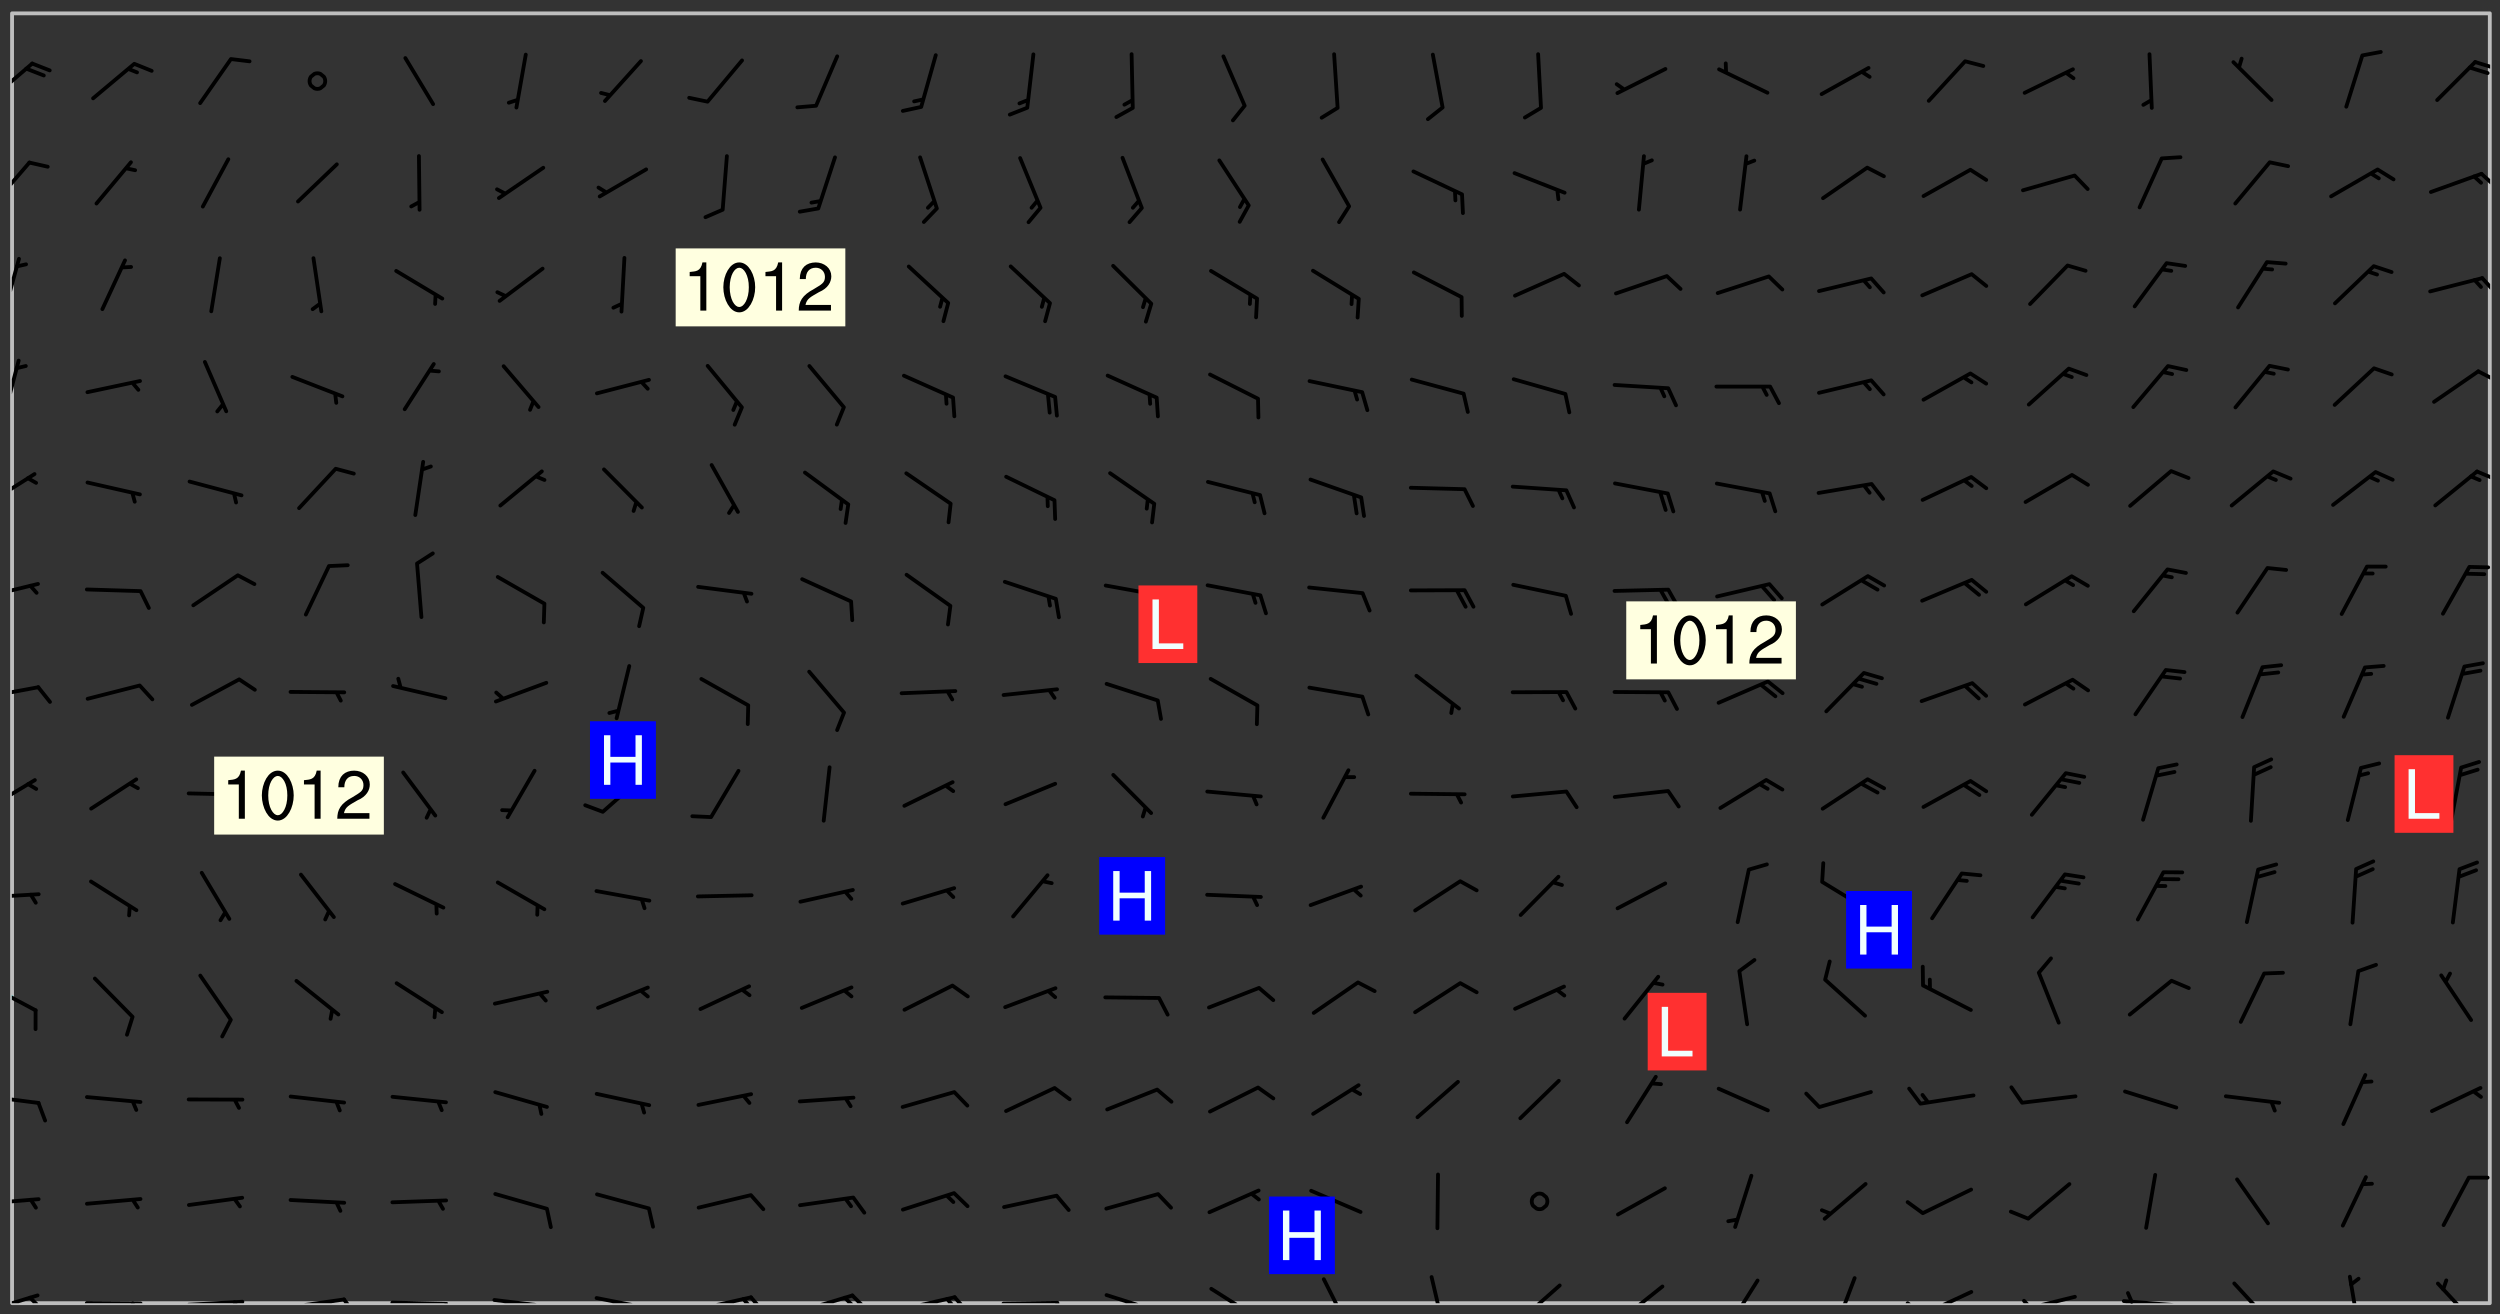 <svg xmlns="http://www.w3.org/2000/svg" role="img" xmlns:xlink="http://www.w3.org/1999/xlink" viewBox="142.45 309.95 326.84 171.84"><rect x="142.45" y="309.95" width="326.84" height="171.84" fill="#333333" stroke="none"/><defs><clipPath id="a"><path d="M144 440h1v40.328h-1zm0 0"/></clipPath><clipPath id="b"><path d="M144 311.672h1V441h-1zm0 0"/></clipPath><clipPath id="c"><path d="M144 311.672h324v168.656H144zm0 0"/></clipPath><clipPath id="d"><path d="M467 311.672h1v168.656h-1zm0 0"/></clipPath><clipPath id="e"><path d="M144 479h4v1.328h-4zm0 0"/></clipPath><clipPath id="f"><path d="M146 479h2v1.328h-2zm0 0"/></clipPath><clipPath id="g"><path d="M153 480h9v.328h-9zm0 0"/></clipPath><clipPath id="h"><path d="M159 480h2v.328h-2zm0 0"/></clipPath><clipPath id="i"><path d="M166 479h9v1.328h-9zm0 0"/></clipPath><clipPath id="j"><path d="M172 479h3v1.328h-3zm0 0"/></clipPath><clipPath id="k"><path d="M180 479h8v1.328h-8zm0 0"/></clipPath><clipPath id="l"><path d="M187 479h3v1.328h-3zm0 0"/></clipPath><clipPath id="m"><path d="M193 479h9v1.328h-9zm0 0"/></clipPath><clipPath id="n"><path d="M200 480h3v.328h-3zm0 0"/></clipPath><clipPath id="o"><path d="M206 479h9v1.328h-9zm0 0"/></clipPath><clipPath id="p"><path d="M213 480h3v.328h-3zm0 0"/></clipPath><clipPath id="q"><path d="M220 479h8v1.328h-8zm0 0"/></clipPath><clipPath id="r"><path d="M227 480h2v.328h-2zm0 0"/></clipPath><clipPath id="s"><path d="M226 480h1v.328h-1zm0 0"/></clipPath><clipPath id="t"><path d="M233 479h8v1.328h-8zm0 0"/></clipPath><clipPath id="u"><path d="M240 479h3v1.328h-3zm0 0"/></clipPath><clipPath id="v"><path d="M239 479h3v1.328h-3zm0 0"/></clipPath><clipPath id="w"><path d="M246 479h9v1.328h-9zm0 0"/></clipPath><clipPath id="x"><path d="M253 479h3v1.328h-3zm0 0"/></clipPath><clipPath id="y"><path d="M252 479h3v1.328h-3zm0 0"/></clipPath><clipPath id="z"><path d="M260 479h8v1.328h-8zm0 0"/></clipPath><clipPath id="A"><path d="M267 479h3v1.328h-3zm0 0"/></clipPath><clipPath id="B"><path d="M266 479h2v1.328h-2zm0 0"/></clipPath><clipPath id="C"><path d="M273 480h8v.328h-8zm0 0"/></clipPath><clipPath id="D"><path d="M280 480h3v.328h-3zm0 0"/></clipPath><clipPath id="E"><path d="M286 479h9v1.328h-9zm0 0"/></clipPath><clipPath id="F"><path d="M292 480h2v.328h-2zm0 0"/></clipPath><clipPath id="G"><path d="M300 478h7v2.328h-7zm0 0"/></clipPath><clipPath id="H"><path d="M315 476h4v4.328h-4zm0 0"/></clipPath><clipPath id="I"><path d="M329 476h3v4.328h-3zm0 0"/></clipPath><clipPath id="J"><path d="M340 477h7v3.328h-7zm0 0"/></clipPath><clipPath id="K"><path d="M354 477h7v3.328h-7zm0 0"/></clipPath><clipPath id="L"><path d="M368 477h5v3.328h-5zm0 0"/></clipPath><clipPath id="M"><path d="M382 476h4v4.328h-4zm0 0"/></clipPath><clipPath id="N"><path d="M393 478h8v2.328h-8zm0 0"/></clipPath><clipPath id="O"><path d="M391 480h4v.328h-4zm0 0"/></clipPath><clipPath id="P"><path d="M406 479h8v1.328h-8zm0 0"/></clipPath><clipPath id="Q"><path d="M406 479h3v1.328h-3zm0 0"/></clipPath><clipPath id="R"><path d="M419 479h9v1.328h-9zm0 0"/></clipPath><clipPath id="S"><path d="M420 478h2v2.328h-2zm0 0"/></clipPath><clipPath id="T"><path d="M434 477h6v3.328h-6zm0 0"/></clipPath><clipPath id="U"><path d="M449 476h3v4.328h-3zm0 0"/></clipPath><clipPath id="V"><path d="M460 477h7v3.328h-7zm0 0"/></clipPath><clipPath id="W"><path d="M144 466h4v2h-4zm0 0"/></clipPath><clipPath id="X"><path d="M144 452h4v3h-4zm0 0"/></clipPath><clipPath id="Y"><path d="M144 438h4v5h-4zm0 0"/></clipPath><clipPath id="Z"><path d="M144 426h4v2h-4zm0 0"/></clipPath><clipPath id="aa"><path d="M144 411h4v5h-4zm0 0"/></clipPath><clipPath id="ab"><path d="M144 399h4v3h-4zm0 0"/></clipPath><clipPath id="ac"><path d="M144 386h4v3h-4zm0 0"/></clipPath><clipPath id="ad"><path d="M144 371h4v5h-4zm0 0"/></clipPath><clipPath id="ae"><path d="M466 371h2v2h-2zm0 0"/></clipPath><clipPath id="af"><path d="M144 356h2v9h-2zm0 0"/></clipPath><clipPath id="ag"><path d="M466 358h2v2h-2zm0 0"/></clipPath><clipPath id="ah"><path d="M144 343h2v8h-2zm0 0"/></clipPath><clipPath id="ai"><path d="M466 346h2v3h-2zm0 0"/></clipPath><clipPath id="aj"><path d="M144 330h3v7h-3zm0 0"/></clipPath><clipPath id="ak"><path d="M466 332h2v3h-2zm0 0"/></clipPath><clipPath id="al"><path d="M144 318h3v6h-3zm0 0"/></clipPath><clipPath id="am"><path d="M465 317h3v3h-3zm0 0"/></clipPath><g id="an" clip-path="url(#clip1)"><path fill="#fff" fill-opacity="0" fill-rule="evenodd" d="M0 0h1000v1000H0zm0 0"/><path fill="#d3d3d3" fill-opacity="0" fill-rule="evenodd" d="M162.152 355.867l-.234.293.059.234.117.172.176.234.293.348.113.059.117-.172.059-.234.176-.176.465-.176h.699l.234.293.289.816.059.176.176.23.352.234.699.699.172.176.234.348.234.41.289.582.41.465.23.234.234.176.117.23.176.293.172 1.164v.234l.059.289.059.117.117.117.348.41.117.172.176.176.176.234.117.172.172.352.059.234.234.406.234-.059-.176.176-.059.93h-.582l-.234-.113-.348.113-.117.117-.059.293-.059.176-.117.172-.465.293-.059.234-.059.113v.645l.059.172v.41l.059.059v.406l.059.406.117.176.059.059.23.641-.059.293v.699l-.059.582v.234l-.059.23-.055.352v1.922l.055.117h.426l-.367.117-.023.352.891 1.168 1.742.539 1.34.359v.539l.09.809.535.715 1.52.27.891-.086.09 1.164.535.18 1.16-.18 2.055-.984 1.16-.363 1.879-.176 1.695-.18-.18.719-1.516.086-1.25.09-.805.27-1.074.809.27.719.535.898-.18.625-.266.809.266 1.078.625.898.805.18 1.25-.18-.266.723.098.504.055.293v.172l.059.293v.406l.176.117.352.117h.406l.293-.176.113-.117.059-.117.117-.23.059-.176.352-.465.23-.176.176-.059.176.059.059.176.117.988.055.469.059.172.117.234.176.059.816.059h.289l.117.234.059.406.059.352v1.105l.117.293.117.348.289.699.176.352.582.754.352.176.172.059.469.234.641.465.348.234.293.176.293.055.23.062.816.348.293.176.113.172.352.352.117.176.523.641v.289l.059.352v.348l.059.352.059.289.117.059.172.059h.176l.582.234.176.117.176.289.176.234.113.234.293.23.117.117v.41l.059.055.289.234.234.117.059.117.117.172.059.117.23.234.059.176.234.059.117.059-.117.113-.059.117v.117l-.117.293-.117.289v.582l.176.117.117.059.059.117.117.117.113.059.176.348.059.352.059.406v.176l-.059.176-.117.699v.172l.117.176.293.293h.406l.176.117.117.172.117.293v.234h-.527l-.23-.234h-.234l-.176.059-.059.699.059.348.117.176.176.41.117.23.289.469.176.055h.523l.234.059.758.641.059.293v.234l.059.059.23.348v.352l-.117.172v.293l.293.289.293.176.172.059.293.176.293.117.582.406.289.234.293.176.219.16.016.012.23.176.641.523.176.234.117.176.176.176.113.172v.641l.117.176.469.117.582.117.234.059.23.113.293.117.113.059.586.352.289.172.176.062.176.055.176.059.699.352.289.176.234.055.289.176.234.117.641.406.293.117.172.059.234.059.41.059.23.059.234.117.059.172-.41.176.469.059.059.293.113.234.176.055.234.059.176.059.406.117.641.234.117.172.059.234v.176l-.059.117-.059.406.234.234.117.059.348.117.641.23.176.117.289.117.176.176.234.465.582 1.105.176.176.348.176.176.117.352.117 1.047.523.234.059.465.113.293.059.465.176.758.582.234.234.348.465.176.176.289.234.816.699.293.176.289.289.293.176.293.289.695.641.176.176.293.234.289.234.469.289.641.582.348.234.234.293.348.348.352.465.934.992.348.406.117.176.234.059.113.117.645.176.23.113.234.059.293.176.23.117.934.699.406.406.234.176.406.176.234.117.816.348.348.234.234.117.293.289.23.117.758.352.352.172.23.059.293.117.234.059.871.176h.816l.469.23.172.059.875.699.465.117.293.059.176.059.23.059.469.059.348.059.352.059.406.059h.293l.172.059v.23l.176.176h.293l.348.059.352.059.699.117h.641l.465-.234.293-.176.172-.117.41-.172.289-.176.934-.465.469-.293.523-.293.465-.172.465-.176 1.051-.465.289-.117.41-.117.289-.117.527-.176 1.516-.699.582-.348.289-.059.293-.059.348-.117.875-.23.352-.117h.113l.234-.059.875-.234.234-.059h.812l.352-.059.816-.117.172-.059.352-.055.293-.059.23-.059.816-.176.176-.059h.348l.234-.059.465-.117.758-.172.234-.059h.348l.41-.117.289-.059 1.285-.059h.289l.41-.059.23-.059h.176l.875-.117h.406l.41-.117h.348l.352-.113.871-.059h1.75l1.047.289.41.117.289.117.352.117.289.117 1.051.172.289.059h.293l.293.059.172.059.41.059.172.059.117.059h.117l.117.059.352.059h.113l.41.066 1.922.395 1.926.395 1.52.449 1.695.719 2.145.805 1.605-.719 1.43-.805 1.16-1.078 1.25-.449 3.035-.719 1.875-.359 2.145-1.348 2.234-1.254 2.5-1.258 1.695-.449 1.785-.18 1.16-.27.625.539 1.34-.27.715-.988.984-1.344.445-.18.805-.359 1.875-.539 1.785-.449 1.25-.27 1.16-.09 1.699-.09 1.961-.27 1.25-.09h.539l.625-.09h.891l2.145-.18 2.41-.18 2.59-.09 1.695.18 1.609.09 1.43.359 1.16.719 1.875.988 1.16 1.527.266.715.629.09.355.898.535.539.535 1.527 1.074.359h.535l-.805.535.09 1.707.715 2.695.891.805.895.988.715 1.258 1.785.539 1.52-.18.355 1.344 1.609-.805.98-.539.27.27.316-.215.219-.145.801.449.449-.359h.355l.535-.27.539-.719.535-.27.625-.988 1.16.449.84.371 1.395.617 1.695-.18h1.605l1.785.09.18-1.707.535-1.344.805.27.492.848.402.406-.09.539v.359l.715.449.711-.27h1.43l.359.988.445 1.258.715 1.344 1.25.629 1.695.629.715-.18.18-.539.98-.09.449.359.086 1.258-.266.629-.535.18v.539l.715.984.266.539.984.988.801 1.078-.266.359-.09.898-.625 2.332-.355 2.066-.09 1.793-.18.719-.09.539v1.438l-.98 1.883-.359 1.707-.535.898-.805 1.168-.266.539 2.055 1.254.086.359-.355.539-.09-.18v.809l.09 1.438-.445.715-1.074.094-.266.715.535.898.805.719 1.16.809 1.34.27.445.359-.355.449-1.789-.09-1.25-.449-.715-.719-.625-.09-.176 3.59-.188 1.309h89.359V311.703h-55.27v49.082l.762.125 3.289.543 2.023 2.836v2.754l2.352.332 2.348.332h4.051l-1.379 4.16-2.023.707-2.023.703-.543.344-2.594 1.617-.188.117-2.023-2.078-.73-2.742-2.672-2.078-1.375-3.5-.066-.082-1.957-2.672 2.75-1.418v-49.082H294.422v91.414l.117.031.133.012.074.074.105.047.09.059.086.059.09.059.297.297.059.09.031.117.027.117.016.137-.031.117-.059.09-.059.086-.043.105-.047.102-.027.121v.145l.176.27.148.148.074.086.074.074.043.105.062.09.059.086.043.105.059.09.047.102.043.105.059.086.117.18.074.074.062.086.059.09.043.105.059.09.059.086.062.09.059.09.043.102.117.18.074.074.059.086.074.074.09.059.105.047h.148l.133-.016.133.016.102-.047.074-.074.047-.102-.016-.133v-.148l-.047-.105-.027-.117-.047-.102-.027-.121-.043-.102-.062-.09-.043-.102-.043-.105-.031-.117-.016-.133-.012-.137.086-.059.059-.086.121-.031.043.105.016.133v.117l.059.102.059.09.09.059.148.148.059.09.043.105-.012.102.086.059.105.047.086.059.09.059.074.074-.117.027-.105.047-.086.059-.074.074-.059.09-.062.086-.027.121-.047.102-.043.105-.031.117-.012.133-.016.133v.148l.027.117.047.105.043.102.059.09.074.074.09.059.074.074.09.059.059.09.043.105.047.102.117.031.133.016h.148l.117-.031.105.043.043.105.047.102.027.121L299.5 410l.027.117.031.121.027.117.105.043.102.047.133-.016.148.148.062.086.074.074.07.074.09.062.105.043.102.043.117.031.137.016.117-.031.074-.074.027-.117-.012-.133-.031-.121-.027-.117.043-.105h.117l.09.062.117.027h.148l.133.016h.148l.133.016.133-.016h.148l.133-.016.133-.012.137.012.117-.027.133-.016.191-.059-.059.176-.016.133-.027.121-.016.133-.059.086-.133.016-.105.047-.105.043-.117.031-.117.027-.266.031h-.148l-.133.016-.074.074.059.086.148.148.117.18.074.07.09.062.09.059.086.059.09.059.102.043.105.062.105.043.086.059.105.047.102.043.18.117.059.09-.043.102-.047.105.016.133.223.223.059.09.043.102.031.121.043.102.016.133.031.117.012.137.031.117.148.148.102.043.105.043.117.031.133.016.137.016h.117l.117-.031.09-.059.043-.105.047-.102.043-.105.031-.117.012-.133v-.148l-.012-.133-.016-.133-.031-.117-.043-.105-.047-.105-.043-.102-.043-.105-.016-.133.016-.133.027-.117.031-.117.027-.121.047-.102.09-.059.086-.062.074-.074.09-.059.223-.223.059-.086.074-.074.117-.18.059-.086v-.148l-.074-.074-.102-.047-.105-.043-.102-.043-.059-.09-.047-.105-.027-.117.09-.059.117-.031.102-.043.18-.117.148-.148.012-.133-.012-.105-.09-.059-.133.016h-.148l-.133.016-.133-.016-.121-.031-.086-.059-.074-.074-.059-.09-.062-.086-.117-.18-.059-.086.031-.121.086-.059.121-.031.059-.086v-.121l-.031-.117-.059-.09-.059-.086-.047-.105-.027-.117-.016-.133.059-.09.074-.074.09-.059.117-.18.074-.074.059-.086.148-.148.121-.031.133-.016.133.016.074.074.043.105.016.133-.031.117-.117.031-.133.012-.148.148-.043.105-.047.102-.027.121-.031.117v.148l.031.117.043.105.059.09.074.07.074.074.117.031.121.027.117-.027.133-.016h.117l.09.059.074.074.047.105.059.086.102.047.133.016.105.043.086.059-.012.105-.074.074-.18.117-.059.09-.09.059-.07.074-.074.074-.062.09-.027.117-.016.133.016.133-.016.133v.148l.016.133.027.117.031.121.074.074.09.059.086.059.09.059.117.031v.086l-.102.047-.09.059-.266.031-.117.027h-.148l-.105.043-.102.047-.059.09-.062.234-.012.133-.031.121-.016.133v.293l-.012.133.012.137.016.133.133.016.133.012.121.031.086.059.074.074.047.105.043.102.016.133v.445l-.016.133v.445l.031.266.027.117.016.133.031.117.086.211.031.266v.148l-.031.117-.027.117-.031.121-.027.117-.031.117-.031.121-.012.133-.016.133.09.059.117-.031.102.016.047.105-.031.266v.441l-.043.105-.047.105-.043.102-.043.105-.059.086-.031.121-.043.117-.031.117-.016.133.016.133.059.09.105.047.086.059.059.086-.012.137-.031.117-.043.102v.445l-.016.133v.148l-.031.117-.043.105-.027.117-.047.105-.043.102-.031.121-.027.117-.031.133-.031.117-.027.117-.043.105-.031.117-.031.121-.012.133-.016.133v.297l.027.117v.148l.047.398.027.117.059.09.121.031h.148l.133-.016.059.09v.117l-.059.09-.09.059-.102.043-.105.047-.09.059-.086.059-.137.016-.117-.031-.133-.016-.102.047-.062.086-.012.137-.016.133-.031.117-.027.117-.016.133-.031.121v.297l.016.133.031.117v.148l.012.133v.148l-.027.117-.047.102-.027.121-.031.117-.059.09-.074.074-.102.043-.105.047-.117.027-.121.031-.102-.047.059-.086.105-.047.027-.117.031-.117.027-.121.031-.117v-.148l.016-.133-.031-.117-.043-.105-.105.016-.074.074-.102.043-.09.062-.074.074-.043.102-.016.133-.031.117L304.25 426l-.031.117-.027.117-.031.121-.027.117-.031.117-.043.105-.09.059h-.09l-.117-.031-.031-.086.016-.137-.031-.117v-.148l-.012-.133v-.148l-.062-.234-.027-.121-.043-.102-.047-.105-.059-.086-.059-.09-.043-.105-.062-.086-.148-.148-.07-.074-.105-.047-.105-.043-.102-.043-.297-.297-.09-.074-.086-.059-.105-.043-.09-.062-.086-.059-.105-.043-.09-.059-.086-.062-.074-.07-.105-.047-.086-.059-.105-.043-.09-.062-.102-.043-.105-.043-.086-.059-.105-.047-.105-.043-.102-.047-.09-.059-.102-.043-.105-.043-.09-.062-.117-.027-.133-.016-.133.016H299.75l-.133.016-.117-.031-.09-.059-.074-.074-.09-.059-.102-.047h-.148l-.121-.027-.102-.043-.074-.074-.117-.18-.09-.059-.102-.043-.09-.062-.105-.043-.09-.059-.086-.059-.105-.047-.059-.086-.059-.09-.043-.105-.047-.102-.074-.074-.086-.059-.074-.074-.09-.059-.223-.223-.043-.105-.031-.266.105-.043h.145l.105.043.074.074.09.059.086.059.105.047.09.059.148.148.07.074.148.148.062.086.074.074.086.059.074.074.09.062.09.059.086.059.27.176.102.047.105.043.102.043.047-.074.059-.086.074-.074.07-.074.105.043.074.074.059.09.043.102.047.105.043.105.121.027.117-.027.074-.09.043-.105.059-.09.074-.074.105-.043.117-.027.133.012.09.059.148.148.059.09.043.105.047.102.043.105.043.102.105.047.105.043.133.016.086-.059.059-.09.074-.074.105-.043.117.027.105.047.102.043.105.043.102.047.18.117v.117l-.016.133.016.133.016.137.059.086.102.047.121.027.117.031h.148l.117-.031.059-.09.18-.117.059-.09.074-.074.059-.086.117-.18.18-.117.117.031.09.059.043.074-.016.133v.117l.09.059h.148l.133-.016.133-.012.266-.031.105-.043.117-.031.121-.027.074-.074.07-.074.062-.09-.016-.105-.047-.102-.102-.043-.105-.016-.117.027-.266.031h-.148l-.074-.074-.09-.059-.117-.031-.117-.027-.133-.016h-.148l-.133.016h-.297l-.105-.047-.148-.148-.043-.102-.059-.09.223-.223.086-.059.105-.043.117-.031.133-.016.133.016.137.016.102.043.133-.012.09-.062.102-.043.062-.09-.047-.102-.09-.059-.117-.031-.102-.043-.059-.09-.062-.09v-.117l.016-.133.105-.047.074-.07v-.121l-.09-.059-.031-.117.09-.059.074-.074.043-.105.059-.09.047-.102.016-.133v-.148l-.047-.105-.043-.102-.09-.059-.133-.016-.102-.043-.137-.016-.117-.031h-.445l-.133-.016-.133-.012-.133-.016-.117-.031h-.148l-.133-.016-.133-.012-.266-.031-.121-.043-.086-.059-.074-.074v-.148l.012-.133.105-.047.102-.043.133-.016h.152l.133-.016h.293l.121.031.102.043.09.059.234.062.121-.047.09-.059.102-.043.133-.016.105.043.102.047.133.012.121-.027h.145l.121-.031.117-.027.105-.047.074-.074.086-.059.148-.148.059-.086.047-.105.027-.117.016-.105-.102-.043-.09-.059-.117-.031-.105-.043-.09-.062-.074-.086-.074-.074-.102-.043-.105-.047-.102-.043-.059-.09-.047-.102-.086-.211-.062-.086-.059-.09-.074-.074-.086-.059h-.27l-.117.031-.09.059-.102.043-.133.016-.105-.016-.027-.117-.062-.09-.117-.031-.102-.043-.148-.148-.031-.117-.016-.105.074-.074.18-.117.117-.027.117-.031.137.016.102.043.105.043.102.047.105.043.117.031.133.016.117.027.133.016.105-.016.09-.059-.074-.074-.105-.043-.074-.074-.074-.09-.148-.148-.086-.059-.09-.059-.074-.074-.09-.059-.102-.047-.121-.027-.102-.047-.105-.043-.117-.031-.102-.043-.121-.031h-.148l-.117.031-.105.043-.086.062-.18.117-.086.059-.09.059-.105.047-.086.059-.105.043-.102.043-.105.047-.074.074-.059.09-.059.086-.047.105-.059.086-.074.074-.133-.012-.117-.031h-.117l-.074.074-.09.059-.074.074-.09.059-.086.059-.105.047-.102.043-.137.016-.102-.043-.148-.148-.105-.047h-.086l-.105.047-.102.043-.121.031-.117-.031-.074-.074v-.117l.031-.121.074-.07.059-.09.074-.074.117-.031.105-.043h.293l.133-.016.137-.016.102-.043.09-.059.102-.047.09-.059.133-.012.09.059.133.012.09-.059.086-.059.105-.043.09-.059.086-.062.09-.059.148-.148.059-.086.059-.09.105-.043.133-.016.117.027.121.031.059-.059.059-.09.031-.266.027-.117.105.012.133.016.102-.043.09-.059.059-.09.074-.074.059-.09.047-.102.012-.133-.012-.133-.047-.105-.148-.148-.059-.09-.059-.086-.043-.105v-.445l.016-.133v-.148l.012-.133-.059-.059-.09.059-.102-.043-.18-.117-.086-.059-.062-.09-.059-.09-.074-.074-.086-.059-.121.031-.102.012-.105.047-.086.059-.105.043-.148.148-.09.059-.086.059-.09.062-.105.043-.133.016v-.121l.105-.043.117-.031.074-.07.043-.105v-.148l-.027-.117-.148-.148-.133-.016h-.148l-.117.031-.105.043-.102.043-.09.062-.117.027-.074-.074.012-.133-.043-.102-.043-.105-.09-.059-.117.027-.121.031-.117.031-.102.043-.121.031-.102.043-.105.043-.09.059-.102.016v-.117l.016-.133-.059-.09-.074.043-.148.148-.059.09-.074.074-.047.105-.043.102-.074.074-.059.09-.074.074-.059.086-.074.074-.09.062-.074.07-.074.074-.102.016-.133.016-.105-.043v-.121l.148-.148.043-.102.059-.09.047-.102.043-.105.059-.09.031-.117.043-.102.031-.121.027-.117.047-.105.043-.102.043-.105.074-.07.09-.062.09-.059.102-.043h.297l.266-.031.105-.043-.074-.074-.117-.031-.105-.043-.09-.059-.102-.047-.09-.059-.102-.043-.105-.043-.09-.062-.086-.059-.105-.043-.102-.043-.121-.031-.117-.031-.102-.043L297.5 410.25l-.102-.043-.09-.059-.043-.105-.016-.133.102-.043.133-.016.137.016.133-.016.102-.043.059-.09.016-.105-.09-.059-.074-.074-.102-.043-.09-.059-.148-.148-.043-.105-.016-.133v-.293l-.059-.09-.09-.059-.074-.074-.043-.105-.031-.117-.059-.09-.074-.074-.117-.027-.074-.074-.09-.059-.09-.062-.086-.059-.074-.074-.059-.086-.047-.105-.086-.059-.148-.148-.195-.059-.133.016-.102.043-.074.074-.047.102-.043.105-.059.09-.059.086-.297.297-.09.059h-.086l-.062-.086-.043-.105.031-.117.059-.09.027-.117-.012-.133-.09-.062-.105.047-.117.027-.117.031-.27.176-.102.047-.117.027-.105.047-.09.059-.102.043-.059-.086-.047-.105.016-.133.047-.105.07-.074.074-.07.059-.09v-.148l-.043-.105h-.238l-.102.047-.031.117-.027.117-.031.121-.074.043-.133.016-.074-.047-.043-.102-.043-.105-.047-.102-.043-.105-.121.031-.102.043-.133.016-.117.031-.105.043-.09.059-.102.047-.121.027-.133.016-.102-.043-.059-.09-.047-.105-.043-.102-.043-.105v-.117l.059-.09.086-.059.18-.117.102-.047.105-.043.105-.059.102-.043.09-.062.102-.043.105-.059.102-.047.09-.059.105-.043.102-.043.09-.062.102-.043.137-.016.117.031.102.043.121.031.102.043.105.047.102.043.105.043.102.047.105.043.102.043.105.047.086.059.105.043.117.031.105.043.102.047.09.059.105.043.102.043.105.047.117.027.102.047.121.027h.148l.086-.059.016-.102.059-.09-.027-.117-.074-.074-.117-.18-.074-.074-.09-.074-.18-.117-.086-.059-.105-.043-.102-.047-.27-.176-.059-.09-.074-.074-.059-.09-.043-.102-.031-.117-.016-.137v-.562l-.012-.133-.016-.133-.031-.117-.016-.133-.012-.133-.031-.121-.223-.223-.059-.086-.016-.105.031-.117.133-.016v-91.414H172.992v1.453l-.059.234-.352 1.051-.172.523-.117.348-.176.41-.117.172-.234.293-.23.059h-.352l-.117.059-.23.406v.293l.117.176.23.23.117.234.641.758.293.465.176.234.23.352.234.348.641.816.176.465.172.41.117.695.176.469.117 1.398.059.465v.875l.117 1.047v4.781l-.059.465-.352 1.281-.176.523-.113.41-.352.93L172.934 336l-.234.582-.117.176-.172.348-.176.406-.352.816-.059.293-.113.293-.117.289-.059.176-.117.875-.059.406-.059.117-.059.176-.059.172-.23.527-.117.172v.234l-.117.234-.059.172-.176.586v.289l-.059.176v.293l-.059.113-.059.527v.172l-.055.234v2.621l-.176.816-.117.176-.176.234-.117.172-.113.234-.586.934-.23.289-.293.465-.176.234-.289.352-.352.699-.113.23-.176.41-.176.23-.406.527-.816.699-.293.172-.289.234-.176.117-.176.176-.523.406-.527.176-.172.176-.234.055-.641.176h-.758m12.211 31.023l-1.074.449.359.895 1.25-.715.445-.539-.98-.09"/><path fill="#d3d3d3" fill-opacity="0" fill-rule="evenodd" d="M201.508 416.598h-.895l.449.629.98.359.805-.09.445-.988-.176.09-.715-.355-.895.355m154.621 59.07l-.059-.523v-.293l.113-.293.059-.23.469-.469h.113l.117-.113.117-.059h.176l.234-.059h.348l.234.059.117.059.23.172.059.176.117.582v.293l-.117.176-.172.289-.176.176-.527.523-.23.234-.117.059h-.176l-.117-.059-.406-.293-.176-.117-.117-.059-.059-.113-.055-.117m6.641-10.957l-.059-.172v-1.109l.059-.172.176-.059.172-.059h.176l.234-.059.117.059.059.699-.059.172-.117.176-.117.059-.234.523-.113.059h-.234l-.059-.117m9.613-14.391l-.117-.176v-.699l.293-.875.117-.172.176-.352.113-.23.117-.293.352-.758.117-.23.172-.234h.176l.117-.059h.641l.117.059.234.234.172.113.352.293.117.117.113.176v.113l.117.059.117.117v.699l-.059.176v.23l-.059.176-.348 1.051-.117.23-.117.234-.117.059-.23.234-.641.289h-.875l-.41-.117-.641-.465"/><path fill="none" stroke="#bebebe" stroke-linecap="round" stroke-linejoin="round" stroke-miterlimit="10" stroke-width=".5" d="M467.957 311.695H144.027v168.625h323.93v-168.625"/><g clip-path="url(#a)"><path fill="#fff" fill-opacity="0" fill-rule="evenodd" d="M144 475.891v4.438h.004H144v-39.625 35.188"/></g><g clip-path="url(#b)"><path fill="#fff" fill-opacity="0" fill-rule="evenodd" d="M144 435.945v4.059-128.332h.004H144v124.273"/></g><path fill="#50fcfc" fill-rule="evenodd" d="M144 440.004v.699l.004-.004v-.691L144 440.004"/><g clip-path="url(#c)"><path fill="#fff" fill-opacity="0" fill-rule="evenodd" d="M144.004 480.328v-39.629l.316-.316-.316-.375V311.672h323.992v168.656H144.004"/></g><path fill="#50fcfc" fill-rule="evenodd" d="M144.32 440.383l-.316.316v-.691l.316.375"/><g clip-path="url(#d)"><path fill="#fff" fill-opacity="0" fill-rule="evenodd" d="M467.996 480.328H468V311.672h-.004H468v168.656h-.004"/></g><g clip-path="url(#e)"><path fill="none" stroke="#000" stroke-linecap="round" stroke-linejoin="round" stroke-miterlimit="10" stroke-width=".5" d="M147.363 479.305l-6.727 2.047"/></g><g clip-path="url(#f)"><path fill="none" stroke="#000" stroke-linecap="round" stroke-linejoin="round" stroke-miterlimit="10" stroke-width=".5" d="M146.383 479.605l.867.867"/></g><g clip-path="url(#g)"><path fill="none" stroke="#000" stroke-linecap="round" stroke-linejoin="round" stroke-miterlimit="10" stroke-width=".5" d="M160.828 480.355l-7.027-.051"/></g><g clip-path="url(#h)"><path fill="none" stroke="#000" stroke-linecap="round" stroke-linejoin="round" stroke-miterlimit="10" stroke-width=".5" d="M159.805 480.348l.57 1.086"/></g><g clip-path="url(#i)"><path fill="none" stroke="#000" stroke-linecap="round" stroke-linejoin="round" stroke-miterlimit="10" stroke-width=".5" d="M174.137 480.133l-7.016.391"/></g><g clip-path="url(#j)"><path fill="none" stroke="#000" stroke-linecap="round" stroke-linejoin="round" stroke-miterlimit="10" stroke-width=".5" d="M173.117 480.191l.637 1.047"/></g><g clip-path="url(#k)"><path fill="none" stroke="#000" stroke-linecap="round" stroke-linejoin="round" stroke-miterlimit="10" stroke-width=".5" d="M187.426 479.836l-6.961.984"/></g><g clip-path="url(#l)"><path fill="none" stroke="#000" stroke-linecap="round" stroke-linejoin="round" stroke-miterlimit="10" stroke-width=".5" d="M187.426 479.836l1.441 1.984"/></g><g clip-path="url(#m)"><path fill="none" stroke="#000" stroke-linecap="round" stroke-linejoin="round" stroke-miterlimit="10" stroke-width=".5" d="M200.773 480.418l-7.027-.176"/></g><g clip-path="url(#n)"><path fill="none" stroke="#000" stroke-linecap="round" stroke-linejoin="round" stroke-miterlimit="10" stroke-width=".5" d="M200.773 480.418l1.098 2.191"/></g><g clip-path="url(#o)"><path fill="none" stroke="#000" stroke-linecap="round" stroke-linejoin="round" stroke-miterlimit="10" stroke-width=".5" d="M214.062 480.75l-6.977-.844"/></g><g clip-path="url(#p)"><path fill="none" stroke="#000" stroke-linecap="round" stroke-linejoin="round" stroke-miterlimit="10" stroke-width=".5" d="M214.062 480.75l.887 2.289"/></g><g clip-path="url(#q)"><path fill="none" stroke="#000" stroke-linecap="round" stroke-linejoin="round" stroke-miterlimit="10" stroke-width=".5" d="M227.336 481.008l-6.891-1.359"/></g><g clip-path="url(#r)"><path fill="none" stroke="#000" stroke-linecap="round" stroke-linejoin="round" stroke-miterlimit="10" stroke-width=".5" d="M227.336 481.008l.711 2.352"/></g><g clip-path="url(#s)"><path fill="none" stroke="#000" stroke-linecap="round" stroke-linejoin="round" stroke-miterlimit="10" stroke-width=".5" d="M226.336 480.812l.355 1.172"/></g><g clip-path="url(#t)"><path fill="none" stroke="#000" stroke-linecap="round" stroke-linejoin="round" stroke-miterlimit="10" stroke-width=".5" d="M240.633 479.562l-6.855 1.531"/></g><g clip-path="url(#u)"><path fill="none" stroke="#000" stroke-linecap="round" stroke-linejoin="round" stroke-miterlimit="10" stroke-width=".5" d="M240.633 479.562l1.598 1.863"/></g><g clip-path="url(#v)"><path fill="none" stroke="#000" stroke-linecap="round" stroke-linejoin="round" stroke-miterlimit="10" stroke-width=".5" d="M239.637 479.785l1.598 1.863"/></g><g clip-path="url(#w)"><path fill="none" stroke="#000" stroke-linecap="round" stroke-linejoin="round" stroke-miterlimit="10" stroke-width=".5" d="M253.887 479.316l-6.73 2.023"/></g><g clip-path="url(#x)"><path fill="none" stroke="#000" stroke-linecap="round" stroke-linejoin="round" stroke-miterlimit="10" stroke-width=".5" d="M253.887 479.316l1.727 1.742"/></g><g clip-path="url(#y)"><path fill="none" stroke="#000" stroke-linecap="round" stroke-linejoin="round" stroke-miterlimit="10" stroke-width=".5" d="M252.906 479.613l1.727 1.742"/></g><g clip-path="url(#z)"><path fill="none" stroke="#000" stroke-linecap="round" stroke-linejoin="round" stroke-miterlimit="10" stroke-width=".5" d="M267.262 479.547l-6.852 1.566"/></g><g clip-path="url(#A)"><path fill="none" stroke="#000" stroke-linecap="round" stroke-linejoin="round" stroke-miterlimit="10" stroke-width=".5" d="M267.262 479.547l1.605 1.852"/></g><g clip-path="url(#B)"><path fill="none" stroke="#000" stroke-linecap="round" stroke-linejoin="round" stroke-miterlimit="10" stroke-width=".5" d="M266.266 479.773l.801.926"/></g><g clip-path="url(#C)"><path fill="none" stroke="#000" stroke-linecap="round" stroke-linejoin="round" stroke-miterlimit="10" stroke-width=".5" d="M280.664 480.281l-7.027.094"/></g><g clip-path="url(#D)"><path fill="none" stroke="#000" stroke-linecap="round" stroke-linejoin="round" stroke-miterlimit="10" stroke-width=".5" d="M280.664 480.281l1.18 2.152"/></g><g clip-path="url(#E)"><path fill="none" stroke="#000" stroke-linecap="round" stroke-linejoin="round" stroke-miterlimit="10" stroke-width=".5" d="M293.812 481.395l-6.695-2.133"/></g><g clip-path="url(#F)"><path fill="none" stroke="#000" stroke-linecap="round" stroke-linejoin="round" stroke-miterlimit="10" stroke-width=".5" d="M292.84 481.086l.219 1.207"/></g><g clip-path="url(#G)"><path fill="none" stroke="#000" stroke-linecap="round" stroke-linejoin="round" stroke-miterlimit="10" stroke-width=".5" d="M306.746 482.211l-5.934-3.766"/></g><g clip-path="url(#H)"><path fill="none" stroke="#000" stroke-linecap="round" stroke-linejoin="round" stroke-miterlimit="10" stroke-width=".5" d="M318.672 483.469l-3.152-6.281"/></g><g clip-path="url(#I)"><path fill="none" stroke="#000" stroke-linecap="round" stroke-linejoin="round" stroke-miterlimit="10" stroke-width=".5" d="M331.215 483.75l-1.605-6.844"/></g><g clip-path="url(#J)"><path fill="none" stroke="#000" stroke-linecap="round" stroke-linejoin="round" stroke-miterlimit="10" stroke-width=".5" d="M341.094 482.656l5.266-4.652"/></g><g clip-path="url(#K)"><path fill="none" stroke="#000" stroke-linecap="round" stroke-linejoin="round" stroke-miterlimit="10" stroke-width=".5" d="M354.293 482.516l5.496-4.375"/></g><g clip-path="url(#L)"><path fill="none" stroke="#000" stroke-linecap="round" stroke-linejoin="round" stroke-miterlimit="10" stroke-width=".5" d="M368.48 483.301l3.75-5.941"/></g><g clip-path="url(#M)"><path fill="none" stroke="#000" stroke-linecap="round" stroke-linejoin="round" stroke-miterlimit="10" stroke-width=".5" d="M382.426 483.613l2.492-6.57"/></g><g clip-path="url(#N)"><path fill="none" stroke="#000" stroke-linecap="round" stroke-linejoin="round" stroke-miterlimit="10" stroke-width=".5" d="M393.801 481.809l6.371-2.957"/></g><g clip-path="url(#O)"><path fill="none" stroke="#000" stroke-linecap="round" stroke-linejoin="round" stroke-miterlimit="10" stroke-width=".5" d="M393.801 481.809l-1.957-1.48"/></g><g clip-path="url(#P)"><path fill="none" stroke="#000" stroke-linecap="round" stroke-linejoin="round" stroke-miterlimit="10" stroke-width=".5" d="M406.891 481.168l6.824-1.68"/></g><g clip-path="url(#Q)"><path fill="none" stroke="#000" stroke-linecap="round" stroke-linejoin="round" stroke-miterlimit="10" stroke-width=".5" d="M407.883 480.922l-.82-.914"/></g><g clip-path="url(#R)"><path fill="none" stroke="#000" stroke-linecap="round" stroke-linejoin="round" stroke-miterlimit="10" stroke-width=".5" d="M420.113 480.047l7.004.566"/></g><g clip-path="url(#S)"><path fill="none" stroke="#000" stroke-linecap="round" stroke-linejoin="round" stroke-miterlimit="10" stroke-width=".5" d="M421.133 480.129L420.648 479"/></g><g clip-path="url(#T)"><path fill="none" stroke="#000" stroke-linecap="round" stroke-linejoin="round" stroke-miterlimit="10" stroke-width=".5" d="M434.551 477.742l4.762 5.172"/></g><g clip-path="url(#U)"><path fill="none" stroke="#000" stroke-linecap="round" stroke-linejoin="round" stroke-miterlimit="10" stroke-width=".5" d="M449.66 476.863l1.176 6.93"/></g><path fill="none" stroke="#000" stroke-linecap="round" stroke-linejoin="round" stroke-miterlimit="10" stroke-width=".5" d="M449.828 477.871l.973-.746"/><g clip-path="url(#V)"><path fill="none" stroke="#000" stroke-linecap="round" stroke-linejoin="round" stroke-miterlimit="10" stroke-width=".5" d="M461.172 477.754l4.781 5.148"/></g><path fill="none" stroke="#000" stroke-linecap="round" stroke-linejoin="round" stroke-miterlimit="10" stroke-width=".5" d="M461.867 478.504l.402-1.16"/><g clip-path="url(#W)"><path fill="none" stroke="#000" stroke-linecap="round" stroke-linejoin="round" stroke-miterlimit="10" stroke-width=".5" d="M147.5 466.723l-7 .582"/></g><path fill="none" stroke="#000" stroke-linecap="round" stroke-linejoin="round" stroke-miterlimit="10" stroke-width=".5" d="M146.484 466.809l.66 1.031m13.672-1.137l-7 .621m5.98-.531l.668 1.027m13.648-1.281l-6.965.949m5.949-.812l.719.996m13.637-.477l-7.016-.363m5.996.312l.52 1.109m13.82-1.363l-7.023.246m6-.211l.613 1.062m13.59-.008l-6.754-1.934m6.754 1.934l.512 2.402m12.816-2.449L220.5 466.094m6.781 1.84l.543 2.395m12.797-4.133l-6.832 1.637m6.832-1.637l1.625 1.84M254 466.512l-6.957 1.004M254 466.512l1.445 1.98m-2.457-1.832l.723.988m13.469-1.715l-6.688 2.16m6.688-2.16l1.762 1.707m-2.734-1.395l.879.855m13.5-.832l-6.871 1.488m6.871-1.488l1.582 1.875m11.68-2.082l-6.766 1.902m6.766-1.902l1.695 1.777m11.453-2.246l-6.43 2.84m5.492-2.426l.965.758m13.301 1.633l-6.457-2.77m16.504 4.898l.078-7.027m14.301 3.516l-.02-.203-.059-.191-.098-.176-.457-.375-.191-.059-.199-.02-.199.02-.191.059-.461.375-.094.176-.059.191-.02.203.02.199.059.191.094.176.461.375.191.059.199.02.199-.02.191-.059.457-.375.098-.176.059-.191.02-.199m9.223 1.711l6.137-3.426m9.184 5.062l2.125-6.699m-1.816 5.723l-1.207.223m12.598-.32l5.355-4.551m-4.574 3.887l-1.141-.453m13.195.383l6.316-3.082m-6.316 3.082l-1.984-1.445m15.766 2.164l5.383-4.52m-5.383 4.52l-2.273-.918m18.875-4.805l-1.188 6.926m11.887-6.336l4.043 5.746m12.805-6.043l-3.023 6.34m2.586-5.418l1.223-.055m12.668-.801l-3.301 6.207m3.301-6.207l2.453.004"/><g clip-path="url(#X)"><path fill="none" stroke="#000" stroke-linecap="round" stroke-linejoin="round" stroke-miterlimit="10" stroke-width=".5" d="M147.484 454.148l-6.969-.902"/></g><path fill="none" stroke="#000" stroke-linecap="round" stroke-linejoin="round" stroke-miterlimit="10" stroke-width=".5" d="M147.484 454.148l.863 2.297m12.465-2.426l-6.996-.645m5.98.551l.473 1.133m13.875-1.348l-7.027-.023m6.004.02l.574 1.086m13.742-.699l-6.984-.789m5.969.676l.449 1.141m13.883-1.062l-6.988-.719m5.973.613l.461 1.137m13.754-.426l-6.754-1.934m5.77 1.652l.258 1.199m14.098-1.145l-6.867-1.48m5.867 1.266l.336 1.18m13.988-2.406l-6.887 1.406m5.883-1.203l.781.945m13.602-.691l-7.012.492m5.988-.422l.652 1.043m13.555-1.84l-6.754 1.941m6.754-1.941l1.707 1.766m11.406-2.301l-6.348 3.012m6.348-3.012l1.969 1.465m11.438-1.258l-6.531 2.598m6.531-2.598l1.871 1.59m11.32-1.859l-6.285 3.141m6.285-3.141l2 1.422m11.145-1.727l-5.941 3.746m5.078-3.199l1.066.609m12.785-1.594l-5.289 4.625m18.477-4.762l-5.035 4.898m17.715-5.418l-3.762 5.938m3.215-5.074l1.223.094m7.543.594l6.43 2.836m6.727-.438l6.746-1.961m-6.746 1.961l-1.711-1.758m14.93 1.316l6.941-1.078m-6.941 1.078l-1.473-1.965m2.48 1.809l-.734-.984m13.023 1.02l6.977-.836m-6.977.836l-1.402-2.016m21.559 2.648l-6.707-2.102m20.156 1.477l-6.973-.852m5.957.727l.441 1.145m11.84-4.652l-2.875 6.414m2.457-5.48l1.223-.082m14.246.84l-6.344 3.027m5.418-2.586l.988.73"/><g clip-path="url(#Y)"><path fill="none" stroke="#000" stroke-linecap="round" stroke-linejoin="round" stroke-miterlimit="10" stroke-width=".5" d="M147.102 442.035l-6.203-3.305"/></g><path fill="none" stroke="#000" stroke-linecap="round" stroke-linejoin="round" stroke-miterlimit="10" stroke-width=".5" d="M147.102 442.035l-.004 2.457m12.684-1.605l-4.93-5.008m4.93 5.008l-.734 2.34m13.578-1.953l-3.992-5.781m3.992 5.781l-1.125 2.18m15.188-2.875l-5.484-4.391m4.688 3.754l-.227 1.203m14.555-.867l-5.918-3.789m5.059 3.238l-.102 1.223M214 439.605l-6.852 1.559m5.855-1.332l.801.926m13.34-1.699l-6.508 2.652m5.559-2.27l.945.785m13.246-1.332l-6.363 2.977m5.438-2.543l.98.738m13.328-1.023l-6.496 2.68m5.551-2.289l.945.781m13.203-1.414l-6.273 3.164m6.273-3.164l2.004 1.418m11.461-1.074l-6.574 2.477m5.617-2.117l.922.812m13.578.105l-7.027-.078m7.027.078l1.125 2.18m11.949-3.496l-6.547 2.559m6.547-2.559l1.859 1.598m11.074-2.312l-5.785 3.984m5.785-3.984l2.18 1.133m11.195-1.043l-5.906 3.805m5.906-3.805l2.145 1.195m11.418-.746l-6.398 2.906m5.465-2.484l.973.75m12.277-2.457l-4.402 5.477m3.762-4.68l1.203.23m10.039-1.766l1.023 6.953m-1.023-6.953l1.977-1.453m9.242 2.574l5.215 4.711m-5.215-4.711l.598-2.379m12.199 3.133l6.254 3.207m-6.254-3.207l-.035-2.453m.945 2.918l-.02-1.227m14.25-.898l2.602 6.527M409 437.121l1.586-1.875m15.762 2.926l-5.461 4.422m5.461-4.422l2.258.957m9.855-1.91l-3.059 6.328m3.059-6.328l2.453-.094m9.855-.215l-1.043 6.949m1.043-6.949l2.312-.82m8.527 1.375l3.906 5.84m-3.34-4.992l.582-1.082"/><g clip-path="url(#Z)"><path fill="none" stroke="#000" stroke-linecap="round" stroke-linejoin="round" stroke-miterlimit="10" stroke-width=".5" d="M147.508 426.859l-7.016.418"/></g><path fill="none" stroke="#000" stroke-linecap="round" stroke-linejoin="round" stroke-miterlimit="10" stroke-width=".5" d="M146.488 426.922l.637 1.047m13.16.977l-5.941-3.754m5.078 3.207l-.094 1.223m13.105.461l-3.609-6.027m3.086 5.152l-.633 1.051m14.82-.414l-4.305-5.551m3.68 4.746l-.504 1.117m15.449-1.547l-6.316-3.082m5.398 2.633l.043 1.227m14.078-.566l-6.09-3.504m5.203 2.996l-.043 1.227m14.656-1.844l-6.914-1.254m5.906 1.07l.375 1.172m14.004-1.691l-7.027.152m20.258-.844l-6.855 1.535m5.859-1.312l.797.934m13.449-1.398l-6.73 2.02m5.754-1.727l.863.875m12.316-2.855l-4.5 5.395m3.844-4.609l1.199.25m13.809 2.902l-6.574-2.48m5.617 2.117l.156 1.219m14.34-1.953l-7.023-.285m6 .242l.531 1.105m13.594-2.414l-6.598 2.418m5.637-2.066l.914.82m13.012-1.875l-5.898 3.824m5.898-3.824l2.145 1.191m10.691-1.777l-4.938 5m4.219-4.273l1.176.352m13.504-.207l-6.23 3.254m17.16-5.062l-1.461 6.871m1.461-6.871l2.359-.68m7.227 2.285l5.996 3.66m-5.996-3.66l.148-2.449m18.105 1.352l-3.879 5.855m3.879-5.855l2.441.234m-3.004.617l1.219.117m12.832-.848l-4.227 5.613m4.227-5.613l2.422.383m-3.035.434l2.422.383m-3.039.434l1.211.191m12.895-2.105l-3.348 6.176m3.348-6.176L427.746 424m-2.941.879l2.453.02m-2.941.879l1.227.008m12.129-2.152l-1.48 6.871m1.48-6.871l2.359-.668m-2.574 1.668l2.359-.668m10.664-.402l-.469 7.012m.469-7.012l2.242-1.004m-2.309 2.023l2.238-1.004m11.344.004l-.871 6.973m.871-6.973l2.293-.875m-2.418 1.891l2.293-.875"/><g clip-path="url(#aa)"><path fill="none" stroke="#000" stroke-linecap="round" stroke-linejoin="round" stroke-miterlimit="10" stroke-width=".5" d="M147.008 411.934l-6.016 3.637"/></g><path fill="none" stroke="#000" stroke-linecap="round" stroke-linejoin="round" stroke-miterlimit="10" stroke-width=".5" d="M146.133 412.465l1.051.629m13.078-1.254l-5.895 3.828m5.035-3.273l1.074.598m13.668.84l-7.027-.156m19.543 2.309l-5.43-4.461m4.641 3.809l-.242 1.203m13.73.035l-4.199-5.633M198.75 415.75l-.523 1.109m10.586-.066l3.527-6.078m-3.016 5.191l-1.227-.043m13.16.219l5.266-4.656m-5.266 4.656l-2.297-.859m16.449 1.551L239 410.73m-3.59 6.043l-2.449-.113m17.176.586l.77-6.984m16.086 1.945l-6.312 3.094m5.395-2.645l.992.723m6.836 1.711l6.496-2.672m12.543 3.828l-4.949-4.988m4.227 4.266l-.363 1.172m15.426-2.621l-7-.641m5.98.547l.473 1.133m12.004-4.465l-3.285 6.211m2.809-5.309l1.227-.004m14.438 2.246l-7.027-.078m6.004.066l.562 1.09m13.762-1.441l-7 .648m7-.648l1.344 2.051m11.961-2.117l-6.98.781m6.98-.781l1.387 2.027m11.438-3.469l-5.996 3.664m5.996-3.664l2.113 1.25m-2.988-.719l1.059.625m13.07-1.25l-5.875 3.852m5.875-3.852l2.152 1.18m-3.008-.621l2.152 1.18m12.156-1.512l-6.152 3.395m6.152-3.395l2.055 1.344m-2.949-.848l2.055 1.34m11.301-2.859l-4.445 5.441m4.445-5.441l2.406.48m-3.051.312l2.406.48m-3.055.312l1.203.238m12.18-2.473l-1.992 6.738m1.992-6.738l2.402-.488m-2.691 1.469l2.402-.488m10.414-.629l-.422 7.016m.422-7.016l2.234-1.02m-2.293 2.039l2.23-1.02m11.793.102l-1.719 6.812m1.719-6.812l2.383-.586m-2.633 1.578l1.191-.297m12.164-.742l-1.297 6.906m1.297-6.906l2.34-.734m-2.531 1.738l2.344-.73"/><g clip-path="url(#ab)"><path fill="none" stroke="#000" stroke-linecap="round" stroke-linejoin="round" stroke-miterlimit="10" stroke-width=".5" d="M147.453 399.797l-6.906 1.281"/></g><path fill="none" stroke="#000" stroke-linecap="round" stroke-linejoin="round" stroke-miterlimit="10" stroke-width=".5" d="M147.453 399.797l1.531 1.918m11.734-2.145l-6.809 1.738m6.809-1.738l1.652 1.812m11.352-2.613l-6.184 3.336m6.184-3.336l2.043 1.359m11.691.336l-7.023-.055m6.004.047l.566 1.09m6.836-1.906l6.844 1.594m-5.848-1.359l-.316-1.188m12.762 2.973l6.59-2.441m-5.633 2.086l-.914-.816m15.738 3.363l1.656-6.828m-1.414 5.836l-1.188.305m18.152-1.004l-6.125-3.445m6.125 3.445l-.059 2.453m12.586-1.5l-4.555-5.352m4.555 5.352l-.902 2.281m15.453-5.098l-7.023.285m6-.246l.621 1.059m13.699-1.328l-6.988.746m5.973-.641l.688 1.02m13.492.332l-6.684-2.168m6.684 2.168l.426 2.414m12.602-1.762l-6.109-3.473m6.109 3.473l-.07 2.453m13.793-3.602l-6.926-1.18m6.926 1.18l.773 2.328m11.863-.777l-5.57-4.281m4.762 3.66l-.203 1.211m15.055-2.742l-7.027.027m7.027-.027l1.16 2.16m-2.18-2.156l.578 1.078m13.758-1.047l-7.027-.043m7.027.043l1.137 2.172m-2.16-2.18l.57 1.086m13.48-2.496l-6.449 2.789m6.449-2.789l1.918 1.531m-2.859-1.125l1.918 1.531m11.57-3.051l-4.918 5.02m4.918-5.02l2.355.691m-3.07.039l2.355.691m-3.07.039l1.176.344m14.422-.473l-6.621 2.352m6.621-2.352l1.812 1.656m-2.777-1.312l1.812 1.656m12.273-2.445l-6.234 3.242m6.234-3.242l2.023 1.391m-2.93-.918l1.012.695m12.082-2.441l-3.977 5.793m3.977-5.793l2.438.273m-3.016.566l2.438.277m10.777-1.48l-2.621 6.52m2.621-6.52l2.441-.262m-2.82 1.211l2.438-.262m11.336-.656l-2.781 6.453m2.781-6.453l2.445-.199m-2.852 1.137l1.223-.098m12.184-.957l-2.152 6.688m2.152-6.688l2.418-.434m-2.73 1.406l2.414-.434"/><g clip-path="url(#ac)"><path fill="none" stroke="#000" stroke-linecap="round" stroke-linejoin="round" stroke-miterlimit="10" stroke-width=".5" d="M147.414 386.293l-6.828 1.66"/></g><path fill="none" stroke="#000" stroke-linecap="round" stroke-linejoin="round" stroke-miterlimit="10" stroke-width=".5" d="M146.422 386.535l.812.918m13.594-.223l-7.023-.215m7.023.215l1.082 2.203m11.633-4.273l-5.824 3.926m5.824-3.926l2.168 1.152m9.746-2.359l-3.023 6.344m3.023-6.344l2.453-.109m9.062-.223l.574 7.004m-.574-7.004l2.062-1.324m14.59 6.574l-6.098-3.492m6.098 3.492l-.078 2.449m13.004-1.902l-5.32-4.59m5.32 4.59l-.543 2.395m14.684-4.238l-6.969-.902m5.953.77l.434 1.148m13.609-.012l-6.395-2.91m6.395 2.91l.152 2.449m12.828-1.871l-5.727-4.066m5.727 4.066l-.316 2.434m14.102-3.355l-6.668-2.223m6.668 2.223l.406 2.418m-1.375-2.742l.203 1.211m14.203-1.371l-6.914-1.254m6.914 1.254l.746 2.34m-1.75-2.52l.371 1.168m13.941-.957l-6.902-1.316m6.902 1.316l.727 2.348m-1.73-2.539l.363 1.172m14-1.27l-6.988-.738m6.988.738l.918 2.277m12.418-2.66l-7.027.027m7.027-.027l1.16 2.16m-2.184-2.156l1.16 2.16m13.102-1.43l-6.875-1.441m6.875 1.441l.684 2.359m12.707-3.164l-7.027.168m7.027-.168l1.203 2.137m-2.227-2.113l1.203 2.141m13.043-2.887l-6.84 1.613m6.84-1.613l1.617 1.844m-2.613-1.609l1.617 1.844m12.254-3.129l-5.965 3.715m5.965-3.715l2.125 1.23m-2.992-.691l2.125 1.23m12.316-1.273l-6.48 2.723m6.48-2.723l1.898 1.555m-2.844-1.156l1.902 1.551m12.113-2.426l-5.988 3.676m5.988-3.676l2.113 1.246m-2.984-.711l1.055.621m12.344-2.051l-4.414 5.469m4.414-5.469l2.406.461m-3.051.332l1.207.234m12.508-1.211l-3.926 5.832m3.926-5.832l2.438.254m10.566-.438l-3.305 6.199m3.305-6.199h2.453m-2.934.902h1.227m12.645-.863l-3.457 6.121m3.457-6.121l2.453.062m-2.957.828l2.453.062"/><g clip-path="url(#ad)"><path fill="none" stroke="#000" stroke-linecap="round" stroke-linejoin="round" stroke-miterlimit="10" stroke-width=".5" d="M146.965 371.926l-5.93 3.766"/></g><path fill="none" stroke="#000" stroke-linecap="round" stroke-linejoin="round" stroke-miterlimit="10" stroke-width=".5" d="M146.102 372.473l1.066.605m13.574 1.508l-6.852-1.555m5.855 1.328l.32 1.184m13.961-.832l-6.793-1.805m5.805 1.543l.277 1.195m13.023-4.41l-4.789 5.148m4.789-5.148l2.367.633m9.07-1.535l-1.031 6.953m.879-5.941l1.156-.41m14.508.641l-5.426 4.469m4.637-3.816l1.133.469m12.734 3.605l-4.953-4.984m4.234 4.258l-.363 1.172m13.641.125l-3.438-6.129m2.938 5.238l-.664 1.031m15.59-1.121l-5.664-4.164m5.664 4.164l-.355 2.426m-.469-3.031l-.176 1.211m14.383-.703l-5.797-3.969m5.797 3.969l-.273 2.438m13.848-2.887l-6.316-3.07m6.316 3.07l.09 2.453m-1.008-2.898l.043 1.227m13.922-.316l-5.777-4m5.777 4l-.289 2.438m-.555-3.02l-.141 1.219m14.816-1.777l-6.812-1.719m6.812 1.719l.586 2.383m-1.578-2.633l.293 1.191m13.922-.633l-6.629-2.336m6.629 2.336l.367 2.426m-1.332-2.766l.367 2.426m14.109-3.16l-7.023-.188m7.023.188l1.094 2.195m12.215-2.047l-7.008-.484m7.008.484l1 2.238m-2.02-2.309l.5 1.121m13.781-.637l-6.902-1.316m6.902 1.316l.727 2.344m-1.73-2.535l.727 2.344m13.594-2.164l-6.906-1.289m6.906 1.289l.738 2.34m-1.742-2.527l.367 1.168m13.965-2.211l-6.93 1.172m6.93-1.172l1.496 1.945m-2.504-1.773l.746.973m13.289-2.059l-6.355 2.996m6.355-2.996l1.965 1.469m-2.891-1.031l.984.734m13.113-1.441l-6.07 3.539m6.07-3.539l2.086 1.289m10.875-1.793l-5.359 4.547m5.359-4.547l2.277.906m11.074-.863l-5.434 4.461m5.434-4.461l2.266.945m-3.059-.297l1.133.473m13.039-1.039l-5.559 4.297m5.559-4.297l2.234 1.008m-3.043-.383l1.117.504m12.953-1.195l-5.457 4.43"/><g clip-path="url(#ae)"><path fill="none" stroke="#000" stroke-linecap="round" stroke-linejoin="round" stroke-miterlimit="10" stroke-width=".5" d="M466.289 371.594l2.262.957"/></g><path fill="none" stroke="#000" stroke-linecap="round" stroke-linejoin="round" stroke-miterlimit="10" stroke-width=".5" d="M465.496 372.238l1.129.48"/><g clip-path="url(#af)"><path fill="none" stroke="#000" stroke-linecap="round" stroke-linejoin="round" stroke-miterlimit="10" stroke-width=".5" d="M144.891 357.094l-1.781 6.797"/></g><path fill="none" stroke="#000" stroke-linecap="round" stroke-linejoin="round" stroke-miterlimit="10" stroke-width=".5" d="M144.633 358.082l1.191-.281m14.93 1.961l-6.875 1.461m5.871-1.246l.789.938m11.488 2.805l-2.793-6.449m2.387 5.512l-.766.957m16.363-1.973l-6.547-2.543m5.594 2.172l.148 1.219m12.746-5.074l-3.801 5.91m3.246-5.051l1.223.102m13.031 4.664l-4.566-5.34m3.902 4.562l-.449 1.141m15.547-3.918l-6.805 1.766m5.812-1.508l.832.902m12.309 2.434l-4.473-5.422m4.473 5.422l-.941 2.27m.289-3.059l-.469 1.133m14.453-.359l-4.508-5.391m4.508 5.391l-.922 2.273m15.195-3.539l-6.422-2.859m6.422 2.859l.172 2.449m-1.105-2.863l.082 1.223m14.199-.887l-6.488-2.699m6.488 2.699l.23 2.441m-1.176-2.836l.234 2.445m13.988-1.961l-6.41-2.883m6.41 2.883l.16 2.449m-1.094-2.867l.082 1.223m14.098-.664l-6.273-3.164m6.273 3.164l.055 2.453m13.562-3.309l-6.879-1.449m6.879 1.449l.68 2.355m-1.68-2.566l.34 1.176m13.926-.77l-6.781-1.84m6.781 1.84l.547 2.391m12.758-2.348l-6.758-1.93m6.758 1.93l.512 2.402m12.93-3.152l-7.012-.43m7.012.43l1.02 2.234m-2.039-2.297l.508 1.117m13.836-1.27h-7.027m7.027 0l1.152 2.168m-2.176-2.168l.574 1.086m13.668-1.902l-6.836 1.633m6.836-1.633l1.621 1.84m-2.617-1.602l.812.918m13.145-2.055l-6.129 3.434m6.129-3.434l2.066 1.328m-2.957-.828l1.031.664m12.723-1.797l-5.227 4.699m5.227-4.699l2.305.84m-3.066-.156l1.152.418m12.578-1.438l-4.535 5.367m4.535-5.367l2.398.52m-3.059.262l1.199.262m12.738-1.074l-4.457 5.434m4.457-5.434l2.406.484m-3.055.305l1.203.242m13.105-.707l-5.145 4.785m5.145-4.785l2.316.801m11.316-.402l-5.785 3.988"/><g clip-path="url(#ag)"><path fill="none" stroke="#000" stroke-linecap="round" stroke-linejoin="round" stroke-miterlimit="10" stroke-width=".5" d="M466.453 358.5l2.18 1.129"/></g><g clip-path="url(#ah)"><path fill="none" stroke="#000" stroke-linecap="round" stroke-linejoin="round" stroke-miterlimit="10" stroke-width=".5" d="M144.93 343.789l-1.859 6.777"/></g><path fill="none" stroke="#000" stroke-linecap="round" stroke-linejoin="round" stroke-miterlimit="10" stroke-width=".5" d="M144.66 344.777l1.195-.27m12.938-.516l-2.957 6.375m2.527-5.449l1.223-.066m11.605-1.141l-1.121 6.938m14.391.004l-1.031-6.949m.883 5.938l-.988.73m16.949-1.387l-6.027-3.613m5.152 3.086l-.062 1.227m8.43-.398l5.621-4.215m-4.805 3.602l-1.109-.52m16.227 2.535l.383-7.02m-.328 5.996l-1.113.516m16.68-.195l-4.23-5.609m4.23 5.609l-1.035 2.223m14.23-2.137l-3.988-5.785m3.988 5.785l-1.133 2.18m15.031-2.688l-5.156-4.77m5.156 4.77l-.625 2.375m-.125-3.066l-.312 1.184m14.367-.477l-5.137-4.801m5.137 4.801l-.637 2.367m-.109-3.066l-.32 1.184m14.309-.41l-4.988-4.949m4.988 4.949L292.254 352m-.02-3.066l-.355 1.172m14.914-1.117l-6.023-3.621m6.023 3.621l-.129 2.449m-.75-2.977l-.062 1.227m14.238-.672l-5.988-3.676m5.988 3.676l-.152 2.449m-.719-2.984l-.074 1.227m14.387-.914l-6.242-3.23m6.242 3.23l.027 2.453m13.379-5.492l-6.426 2.848m6.426-2.848l1.934 1.516m11.496-1.227l-6.652 2.27m6.652-2.27l1.789 1.68m11.543-1.633l-6.684 2.176m6.684-2.176l1.766 1.707m11.621-1.445l-6.828 1.652m6.828-1.652l1.629 1.832m-2.621-1.594l.812.918m13.309-1.715l-6.457 2.77m6.457-2.77l1.914 1.539m10.625-2.672l-4.902 5.035m4.902-5.035l2.355.688m10.594-.996l-4.176 5.652m4.176-5.652l2.43.363m-3.035.461l1.215.18m12.508-1.141l-3.777 5.926m3.777-5.926l2.445.195m-2.992.668l1.223.098m13.289-.43l-5.074 4.863m5.074-4.863l2.328.77m-3.066-.062l1.164.387m13.754.469l-6.809 1.738"/><g clip-path="url(#ai)"><path fill="none" stroke="#000" stroke-linecap="round" stroke-linejoin="round" stroke-miterlimit="10" stroke-width=".5" d="M466.965 346.309l1.652 1.816"/></g><path fill="none" stroke="#000" stroke-linecap="round" stroke-linejoin="round" stroke-miterlimit="10" stroke-width=".5" d="M465.977 346.562l.824.906"/><g clip-path="url(#aj)"><path fill="none" stroke="#000" stroke-linecap="round" stroke-linejoin="round" stroke-miterlimit="10" stroke-width=".5" d="M146.293 331.203l-4.586 5.32"/></g><path fill="none" stroke="#000" stroke-linecap="round" stroke-linejoin="round" stroke-miterlimit="10" stroke-width=".5" d="M146.293 331.203l2.395.543m10.879-.582l-4.504 5.395m3.848-4.609l1.203.254m12.184-1.434l-3.332 6.188m12.441-.664l5.078-4.859m10.816 5.941l-.082-7.023m.07 6.004l-1.074.586m11.461-1.098l5.801-3.961m-4.957 3.387l-1.09-.57m13.426.934l6.07-3.539m-5.188 3.023l-1.043-.645m16.234 2.895l.551-7.008m-.551 7.008l-2.25.977m14.75-1.141l2.184-6.68m-2.184 6.68l-2.418.422m2.734-1.395l-1.207.211m16.391.762l-2.188-6.68m2.188 6.68l-1.699 1.77m1.383-2.742l-.852.883m14.723 0l-2.668-6.5m2.668 6.5L276.918 339m1.18-2.832l-.785.945m14.414.027l-2.523-6.559m2.523 6.559l-1.609 1.855m1.242-2.809l-.805.926m15.148-.309l-3.844-5.883m3.844 5.883l-1.184 2.148m.625-3.004l-.59 1.074m14.273-.102l-3.465-6.117m3.465 6.117l-1.316 2.07m16.078-3.629l-6.355-3m6.355 3l.117 2.449m-1.043-2.887l.059 1.227M347 335.145l-6.547-2.562m5.594 2.188l.141 1.219m11.184-5.625l-.66 6.996m.562-5.977l1.133-.473m12.367-.535l-.836 6.977m.715-5.961l1.145-.445m14.766.922l-5.781 3.992m5.781-3.992l2.18 1.125m11.309-.848l-6.129 3.438m6.129-3.438l2.066 1.328m11.562-.574l-6.758 1.93m6.758-1.93l1.703 1.766m9.684-4.004l-2.898 6.402m2.898-6.402l2.445-.156m11.672.664l-4.504 5.391m4.504-5.391l2.402.504m11.703.434l-6.082 3.516m6.082-3.516l2.082 1.297m-2.969-.785l1.043.648m13.422-.59l-6.613 2.375"/><g clip-path="url(#ak)"><path fill="none" stroke="#000" stroke-linecap="round" stroke-linejoin="round" stroke-miterlimit="10" stroke-width=".5" d="M466.867 332.676l1.816 1.648"/></g><path fill="none" stroke="#000" stroke-linecap="round" stroke-linejoin="round" stroke-miterlimit="10" stroke-width=".5" d="M465.906 333.02l.906.824"/><g clip-path="url(#al)"><path fill="none" stroke="#000" stroke-linecap="round" stroke-linejoin="round" stroke-miterlimit="10" stroke-width=".5" d="M146.664 318.258l-5.328 4.578"/></g><path fill="none" stroke="#000" stroke-linecap="round" stroke-linejoin="round" stroke-miterlimit="10" stroke-width=".5" d="M146.664 318.258l2.285.895m-3.059-.227l2.285.891m11.832-1.523l-5.387 4.512m5.387-4.512l2.273.918m-3.059-.262l1.141.461m12.281-1.742l-4.027 5.762m4.027-5.762l2.434.297m9.891 2.582l-.02-.199-.059-.191-.094-.176-.461-.379-.191-.055-.199-.02-.199.02-.191.055-.461.379-.094.176-.059.191-.02.199.02.199.059.191.094.18.461.375.191.059.199.02.199-.02.191-.059.461-.375.094-.18.059-.191.02-.199m14.105 3.012l-3.629-6.02m14.52 6.469l1.223-6.918M210.141 323l-1.168.379m12.566-.223l4.703-5.219m-4.02 4.461l-1.191-.297m13.922 1.141l4.508-5.391m-4.508 5.391l-2.402-.504m16.586 1.039l2.766-6.461m-2.766 6.461l-2.445.207m16.191-.055l1.906-6.766m-1.906 6.766l-2.398.523m2.676-1.508l-1.199.262m14.789.832l.801-6.98m-.801 6.98l-2.281.898m2.398-1.914l-1.141.449m14.816.59l-.152-7.027m.152 7.027l-2.145 1.195m2.121-2.219l-1.07.598m15.723.137l-2.781-6.453m2.781 6.453l-1.535 1.918m13.688-1.637l-.457-7.012m.457 7.012l-2.086 1.289m15.812-1.34l-1.277-6.91m1.277 6.91l-1.922 1.527m14.785-1.477l-.375-7.016m.375 7.016l-2.105 1.266m12.094-3.195l6.277-3.156m-5.363 2.699l-1.004-.711m13.383-1.941l6.324 3.062m-5.406-2.617l-.047-1.223m18.672.598l-6.137 3.422m5.246-2.922L386.879 320m12.484-2.039l-4.754 5.172m4.754-5.172l2.375.617m11.719.43l-6.312 3.082m5.395-2.637l.992.723m10.234 3.883l-.301-7.02m.258 5.996l-1.059.625m11.773-5.586l4.988 4.949m-4.262-4.23l.352-1.176m15.781-.422l-2.102 6.707m2.102-6.707l2.41-.453m12.34 1.32l-4.969 4.969"/><g clip-path="url(#am)"><path fill="none" stroke="#000" stroke-linecap="round" stroke-linejoin="round" stroke-miterlimit="10" stroke-width=".5" d="M466.047 318.062l2.344.719"/></g><path fill="none" stroke="#000" stroke-linecap="round" stroke-linejoin="round" stroke-miterlimit="10" stroke-width=".5" d="M465.324 318.785l2.344.719"/><path fill="#00f" fill-rule="evenodd" d="M308.348 476.523h8.617V466.379h-8.617v10.145"/><path fill="azure" fill-rule="evenodd" d="M310.18 468.211h.836v2.824h3.285v-2.824h.832v6.48h-.832v-2.914h-3.285v2.914h-.836v-6.48"/><path fill="#ff3030" fill-rule="evenodd" d="M357.863 449.895h7.695V439.75h-7.695v10.145"/><path fill="azure" fill-rule="evenodd" d="M359.699 441.582h.832v5.738h3.191v.742h-4.023v-6.48"/><path fill="#00f" fill-rule="evenodd" d="M383.801 436.578h8.617v-10.145h-8.617v10.145"/><path fill="azure" fill-rule="evenodd" d="M385.633 428.266h.832v2.824h3.289v-2.824h.832v6.48h-.832v-2.914h-3.289v2.914h-.832v-6.48"/><path fill="#00f" fill-rule="evenodd" d="M286.156 432.141h8.617v-10.145h-8.617v10.145"/><path fill="azure" fill-rule="evenodd" d="M287.988 423.828h.836v2.824h3.285v-2.824h.832v6.48h-.832v-2.918h-3.285v2.918h-.836v-6.48"/><path fill="#ff3030" fill-rule="evenodd" d="M455.508 418.828h7.691v-10.148h-7.691v10.148"/><path fill="azure" fill-rule="evenodd" d="M457.34 410.512h.836v5.742h3.191v.738h-4.027v-6.48"/><path fill="#00f" fill-rule="evenodd" d="M219.582 414.387h8.617v-10.145h-8.617v10.145"/><path fill="azure" fill-rule="evenodd" d="M221.414 406.074h.832v2.824h3.289v-2.824h.832v6.48h-.832v-2.914h-3.289v2.914h-.832v-6.48"/><path fill="#ff3030" fill-rule="evenodd" d="M291.289 396.633h7.691v-10.145h-7.691v10.145"/><path fill="azure" fill-rule="evenodd" d="M293.121 388.32h.836v5.742h3.191v.738h-4.027v-6.48"/><path fill="#ffffe0" fill-rule="evenodd" d="M355.059 398.766h22.18V388.57H355.059v10.195"/><path fill-rule="evenodd" d="M358.559 390.406h.508v6.293h-.785v-4.488h-1.391v-.555l.562-.066.25-.055.23-.09.203-.141.176-.211.141-.293.105-.395m4.812 0l.23.02.219.055.207.09.199.121.184.148.172.176.301.418.242.496.18.547.113.578.035.59-.035.594-.113.586-.18.551-.242.504-.301.426-.172.18-.184.156-.199.121-.207.094-.219.055-.23.02-.227-.02-.219-.055-.211-.094-.195-.121-.184-.156-.172-.18-.301-.426-.246-.504-.18-.551-.109-.586-.039-.594h.832l.031.562.082.508.125.441.164.375.188.301.211.223.223.137.227.047.227-.047.223-.137.211-.223.191-.301.164-.375.125-.441.082-.508.027-.562-.027-.562-.082-.5-.125-.434-.164-.367-.191-.293-.211-.211-.223-.133-.227-.047-.227.047-.223.133-.211.211-.188.293-.164.367-.125.434-.082.5-.031.562h-.832l.039-.59.109-.578.18-.547.246-.496.301-.418.172-.176.184-.148.195-.121.211-.09.219-.055.227-.02m5.094 0h.508v6.293h-.785v-4.488h-1.391v-.555l.559-.066.254-.055.23-.09.203-.141.172-.211.145-.293.105-.395m2.82 2.176h.789l.02-.316.059-.289.102-.25.137-.215.184-.176.223-.129.266-.082.309-.027.238.023.223.062.203.102.18.137.148.176.113.203.07.238.027.266-.023.266-.066.227-.109.191-.156.172-.199.16-.246.168-.637.387-.535.316-.438.316-.348.324-.262.336-.191.352-.125.367-.07.395-.02.418h4.211v-.738h-3.332l.082-.285.113-.238.148-.199.188-.18.23-.172.281-.176.715-.418.418-.207.344-.23.281-.25.219-.266.164-.281.113-.281.062-.285.02-.281-.043-.383-.117-.348-.191-.309-.25-.262-.301-.215-.348-.156-.379-.102-.406-.031-.438.031-.398.098-.352.168-.305.234-.25.305-.188.375-.113.445-.043.52"/><path fill="#ffffe0" fill-rule="evenodd" d="M230.785 352.617h22.18v-10.191h-22.18v10.191"/><path fill-rule="evenodd" d="M234.285 344.258h.508v6.297h-.785v-4.492h-1.391v-.555l.562-.066.25-.051.23-.09.203-.141.172-.211.145-.297.105-.395m4.812 0l.23.02.219.055.207.09.195.121.188.148.168.176.305.422.242.492.18.547.113.578.035.594-.035.59-.113.586-.18.555-.242.5-.305.43-.168.18-.188.152-.195.125-.207.09-.219.059-.23.02-.23-.02-.219-.059-.207-.09-.195-.125-.184-.152-.172-.18-.301-.43-.246-.5-.18-.555-.109-.586-.039-.59h.832l.031.562.082.504.125.445.16.375.191.297.211.223.223.137.227.047.227-.047.223-.137.211-.223.191-.297.16-.375.129-.445.082-.504.027-.562-.027-.562-.082-.5-.129-.438-.16-.363-.191-.293-.211-.215-.223-.133-.227-.043-.227.043-.223.133-.211.215-.191.293-.16.363-.125.438-.082.5-.031.562h-.832l.039-.594.109-.578.18-.547.246-.492.301-.422.172-.176.184-.148.195-.121.207-.09.219-.055.23-.02m5.094 0h.508v6.297h-.789v-4.492h-1.387v-.555l.559-.066.254-.051.23-.09.203-.141.172-.211.141-.297.109-.395m2.82 2.176h.789l.02-.316.059-.285.098-.254.141-.215.184-.172.223-.129.266-.082.309-.027.234.02.227.062.203.102.18.141.148.172.113.207.07.234.027.266-.023.27-.066.223-.109.191-.156.172-.199.164-.246.164-.637.391-.535.312-.438.316-.348.324-.266.336-.188.352-.125.371-.07.391-.02.422h4.211v-.742h-3.332l.082-.285.113-.234.148-.203.188-.18.23-.172.281-.176.715-.414.414-.207.348-.23.281-.25.219-.27.164-.277.109-.285.066-.285.02-.281-.043-.383-.121-.348-.188-.309-.25-.262-.305-.211-.344-.16-.379-.098-.406-.035-.438.035-.398.098-.355.164-.305.234-.246.305-.188.375-.113.445-.043.52"/><path fill="#ffffe0" fill-rule="evenodd" d="M170.449 419.059h22.184v-10.191h-22.184v10.191"/><path fill-rule="evenodd" d="M173.949 410.699h.512v6.293h-.789v-4.488h-1.387v-.555l.559-.066.254-.055.227-.09.203-.141.176-.211.141-.293.105-.395m4.816 0l.227.02.219.055.211.09.195.121.184.148.172.176.301.418.242.496.18.547.113.578.039.59-.039.594-.113.586-.18.555-.242.5-.301.43-.172.18-.184.152-.195.121-.211.094-.219.059-.227.02-.23-.02-.219-.059-.207-.094-.199-.121-.184-.152-.172-.18-.301-.43-.242-.5-.18-.555-.113-.586-.039-.594h.836l.027.562.082.508.125.441.164.375.191.301.211.223.223.137.227.047.227-.047.223-.137.207-.223.191-.301.164-.375.125-.441.082-.508.027-.562-.027-.559-.082-.504-.125-.434-.164-.367-.191-.289-.207-.215-.223-.133-.227-.043-.227.043-.223.133-.211.215-.191.289-.164.367-.125.434-.082.504-.027.559h-.836l.039-.59.113-.578.18-.547.242-.496.301-.418.172-.176.184-.148.199-.121.207-.09.219-.055.23-.02m5.09 0h.508v6.293h-.785v-4.488h-1.391v-.555l.562-.066.25-.055.23-.09.203-.141.176-.211.141-.293.105-.395m2.824 2.176h.785l.02-.316.059-.285.102-.254.141-.215.18-.176.223-.129.266-.078.309-.027.238.02.223.062.203.102.18.141.148.172.113.207.074.234.023.266-.023.266-.062.227-.113.191-.152.172-.203.16-.246.168-.633.391-.539.312-.438.316-.348.324-.262.336-.191.352-.125.367-.066.395-.023.418H190.75v-.738h-3.332l.086-.285.113-.238.148-.199.188-.18.23-.172.277-.176.719-.418.414-.203.344-.23.281-.254.219-.266.164-.277.113-.285.062-.285.02-.281-.039-.383-.121-.348-.191-.309-.25-.262-.301-.215-.348-.156-.379-.098-.406-.035-.434.031-.398.102-.355.164-.305.234-.25.305-.184.375-.117.445-.039.52"/></g></defs><use xlink:href="#an"/></svg>